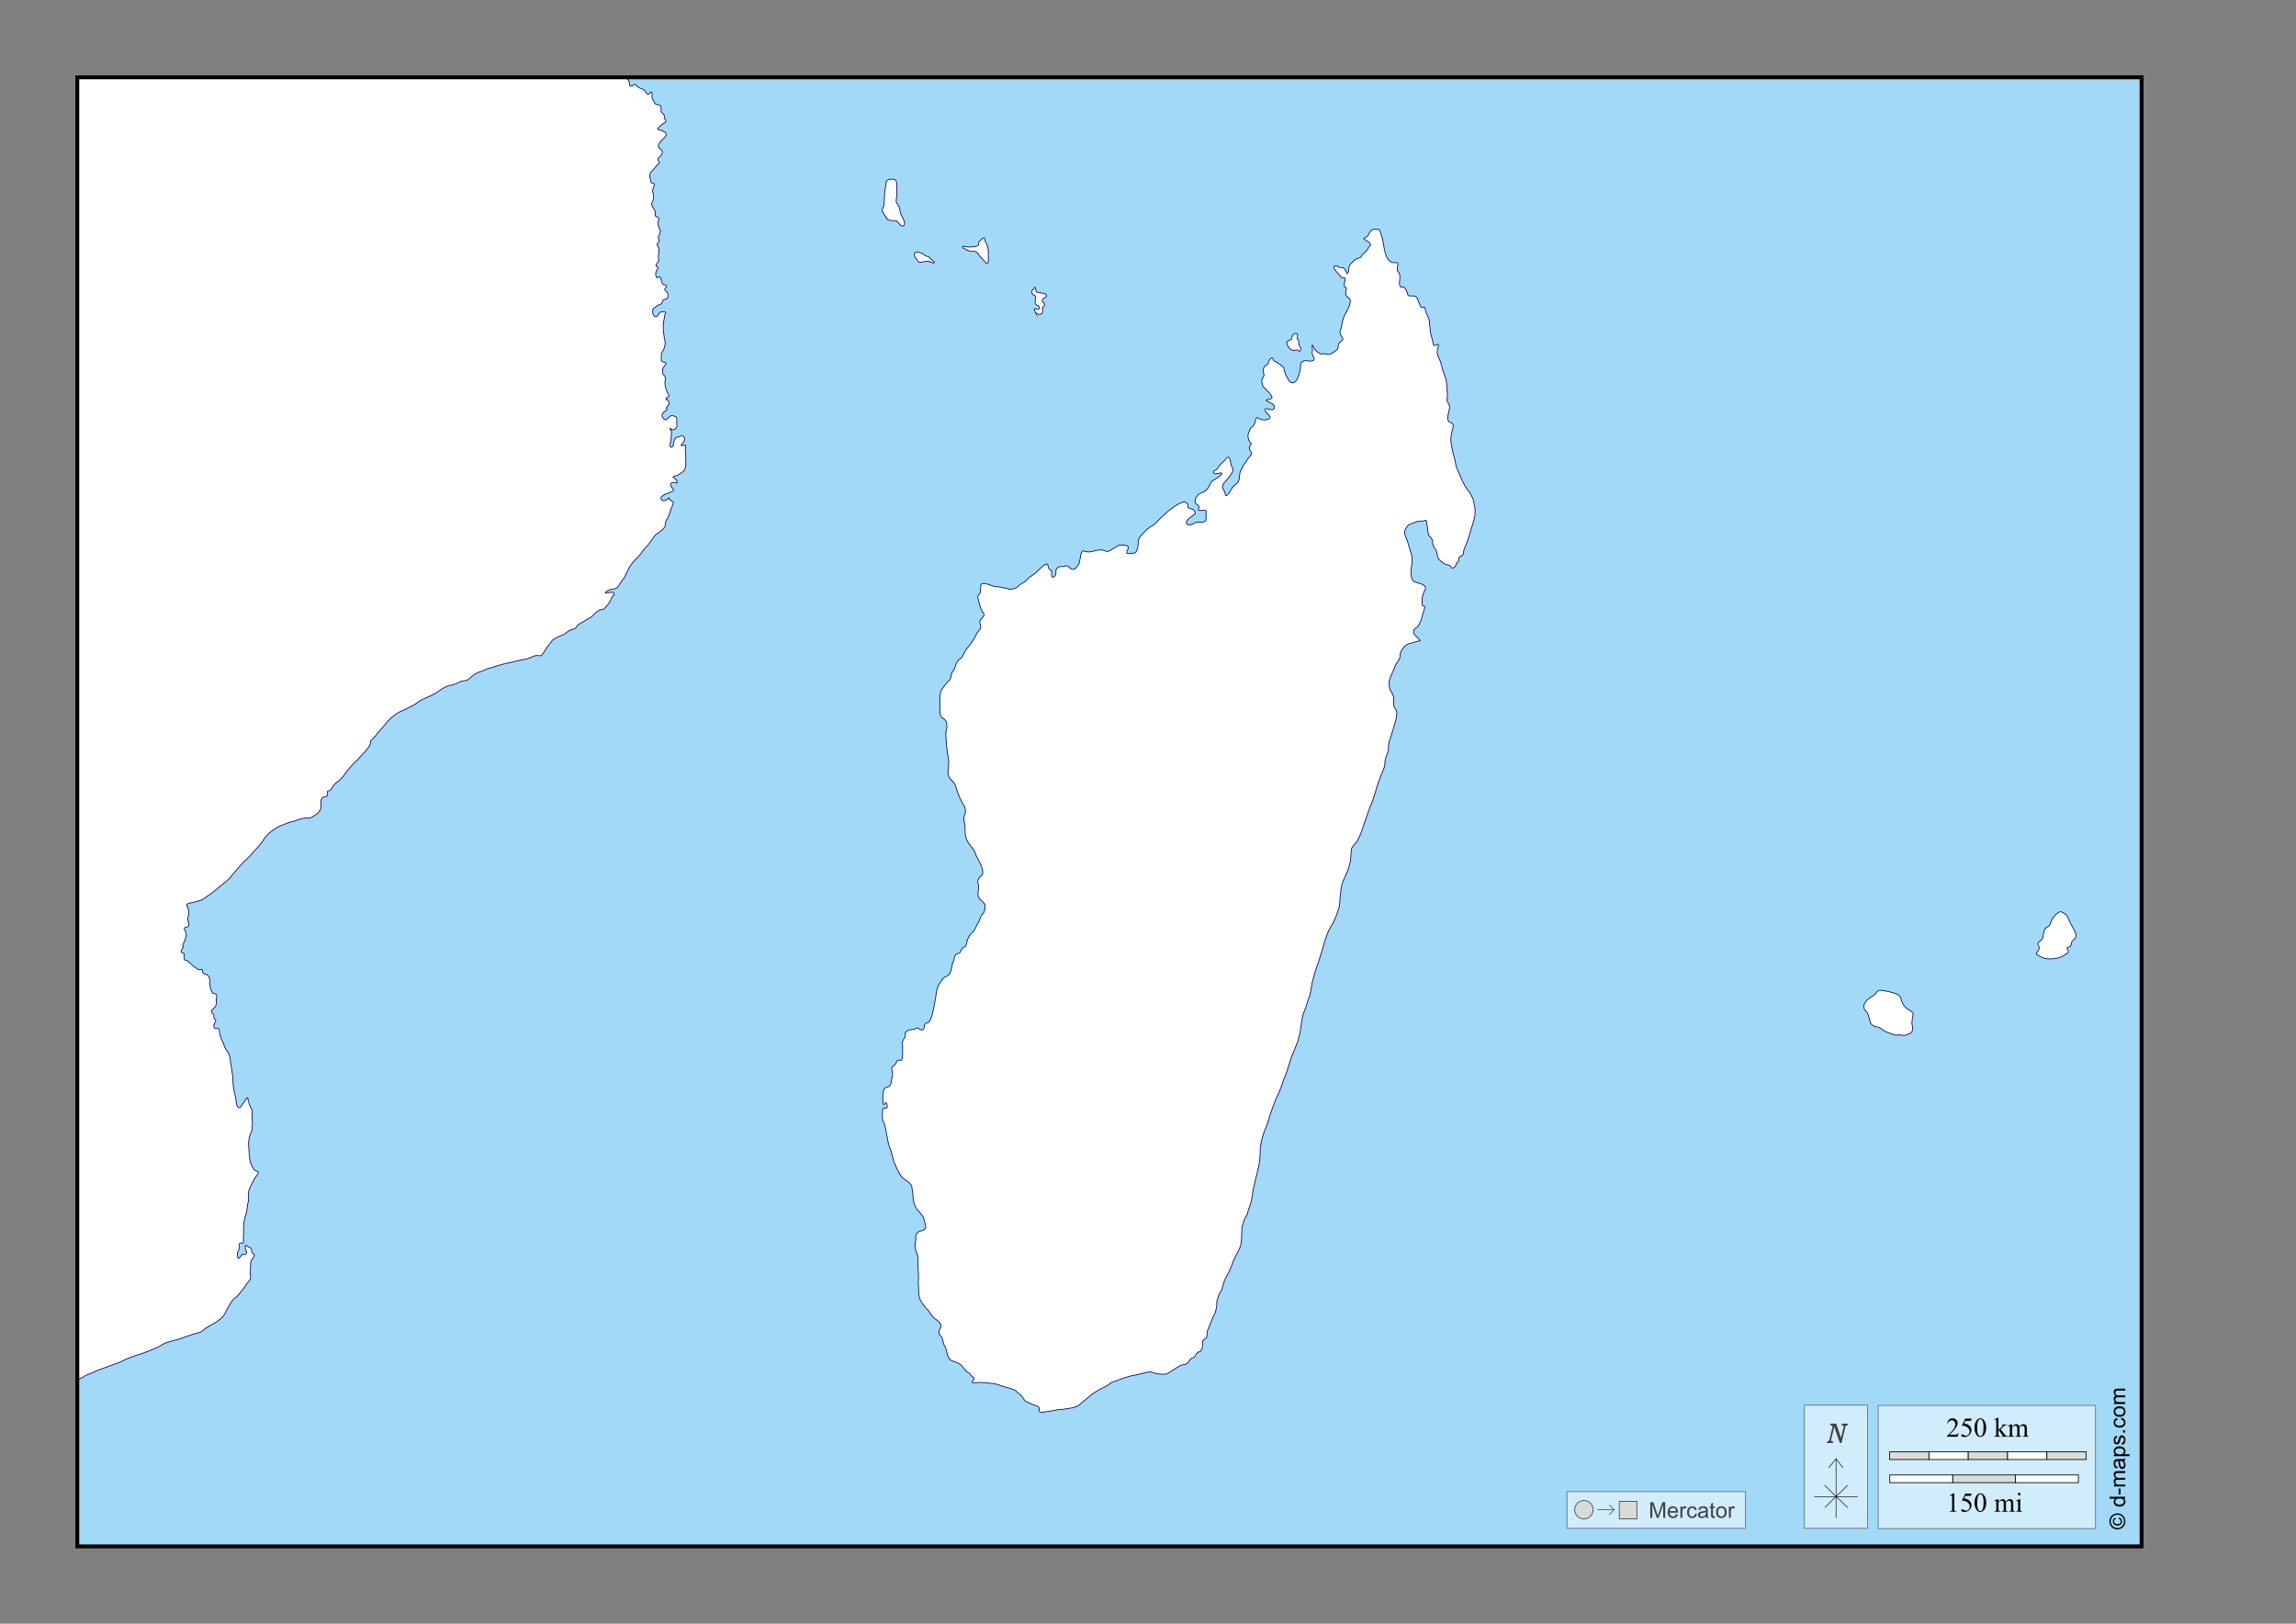 <?xml version="1.0" encoding="UTF-8"?>
<!DOCTYPE svg PUBLIC "-//W3C//DTD SVG 1.1//EN" "http://www.w3.org/Graphics/SVG/1.1/DTD/svg11.dtd">
<!-- Creator: CorelDRAW -->
<svg xmlns="http://www.w3.org/2000/svg" xml:space="preserve" width="297mm" height="210mm" version="1.1" style="shape-rendering:geometricPrecision; text-rendering:geometricPrecision; image-rendering:optimizeQuality; fill-rule:evenodd; clip-rule:evenodd"
viewBox="0 0 29700 21000"
 xmlns:xlink="http://www.w3.org/1999/xlink">
 <rect x="0" y="0" width="29700" height="21000" fill="#808080" stroke="none"/>
 <defs>
  <style type="text/css">
   <![CDATA[
    .str1 {stroke:black;stroke-width:10;stroke-miterlimit:3.864;stroke-opacity:0.502}
    .str6 {stroke:black;stroke-width:50;stroke-miterlimit:22.926}
    .str3 {stroke:#434242;stroke-width:10;stroke-miterlimit:22.926}
    .str5 {stroke:black;stroke-width:10;stroke-miterlimit:3.864}
    .str0 {stroke:#000066;stroke-width:10;stroke-miterlimit:22.926}
    .str4 {stroke:#2B2A29;stroke-width:7.62;stroke-miterlimit:22.926}
    .str2 {stroke:black;stroke-width:7.62;stroke-miterlimit:22.926}
    .fil4 {fill:none}
    .fil5 {fill:#D9DADA}
    .fil0 {fill:#A2D9F7}
    .fil1 {fill:white}
    .fil8 {fill:#FEFEFE;fill-rule:nonzero}
    .fil7 {fill:#D9DADA;fill-rule:nonzero}
    .fil3 {fill:#434242;fill-rule:nonzero}
    .fil6 {fill:black;fill-rule:nonzero}
    .fil2 {fill:#FEFEFE;fill-rule:nonzero;fill-opacity:0.502}
   ]]>
  </style>
 </defs>
 <g id="Plan_x0020_1">
  <rect class="fil0" x="1000" y="1000" width="26702.4" height="19000"/>
  <path class="fil1 str0" d="M8080.7 1000c58.08,39.59 56.39,36.2 64.35,101 3.03,24.69 34.68,10.33 48.1,-1.51 31.7,-27.98 41.56,26.54 77.86,37.89 86.84,27.15 58.27,39.66 108.57,84.91 12.3,11.05 58.71,-74.02 53.34,-8.84 -0.41,4.91 3.87,8.92 1.52,28.11 -5.5,44.89 22.26,58.22 39.26,95.91 14.8,32.81 69.97,-8.74 78.15,57.88 6.63,53.99 -21.9,32.64 30.47,82.11 25.58,24.17 -4.88,52.97 23.81,67.14 13.29,6.57 11.53,34.33 -14.46,46.96 -24.5,11.91 -70.45,51.47 -83.91,73.76 -12.76,21.13 178.99,26.59 81.69,120.86 -26.53,25.7 -95.98,86.2 -64.21,124.68l1.94 5.39c48.89,41.08 52.49,44.98 23.72,96.05 -13.75,24.41 -64.17,21.79 -22.49,86.27 9.06,14.01 -33.55,35.99 -48.61,60.91 -29.28,48.43 -92.42,60.5 -68.8,149.11 10.4,38.99 -1.91,56.48 39.69,64.07 27.99,5.11 6.09,34.2 0.42,56.22 -8.68,33.69 -15.93,40.06 -0.42,77.72 9.16,22.25 3.72,76.09 -9.5,99.65 -40.1,71.49 51.55,92.69 33.5,166.16 -11.35,46.23 74.91,21.62 43.65,81.46 -11.27,21.58 -6.52,71.82 7.62,94.11 5.22,8.24 14.22,25.85 17.76,34.87 -7.01,40.01 -14.9,48.02 -27.69,82.82 -10.23,27.86 40.02,24.52 -12.57,87.08 -16.97,20.2 22.41,29.81 20.42,76.49 -1.05,24.61 6.44,35.47 -6.2,66.15 -11.68,28.37 22.97,80.35 -10.48,98.65 -0.51,0.28 -38.67,48.15 -11.44,55.14 56.91,14.6 -45.11,45.8 -3.87,137.25 13.52,29.97 41.91,-51.06 60.52,30.19 23.35,101.95 46.17,50.65 69.17,78.95 17.59,21.64 -47.06,35.68 -13.37,63.83 30.52,25.51 42.47,55.23 25.38,93.27 -15.44,34.35 -52.56,1.47 -62.18,43.42 -12.57,54.77 -44.68,30.38 -83.78,69.03 -25.23,24.94 -40.22,6.1 -44.64,59.96 -4.89,59.64 46.13,105.72 76.35,37.18 14.67,-33.27 39.38,-27.69 70.25,-27.69 44.87,0 7.14,19.68 5.53,68.89 -0.09,2.72 -2.64,11.08 -3.45,13.79 -8.45,48.93 -16.73,91.32 -11.71,140.14 3.31,32.17 10.15,107.03 17.91,135.45 13.84,50.73 2.1,110.44 -29.49,152.99 -20.93,28.19 -13.54,69.27 -14.74,107.06 -1.27,40.12 69,23.57 62.98,53.2 -0.07,0.35 -44,47.73 -44.65,75.79 -0.27,11.98 -7.78,23.24 1.09,44.79 7.73,18.79 -3.31,12.43 18.61,29.62 31.65,24.82 0.65,85.41 11.16,120.43 9.84,32.82 1.77,49.6 27.02,90.15 64.65,103.85 -22.33,45.95 -15.16,102.24 1.8,14.17 27.73,-37.37 39.82,54.01 0.42,3.17 1.04,4.03 1.66,7.04 -45.38,54.58 -41.12,36.99 -26.18,62.84 -12.61,21.79 -84.66,42.01 -61.89,104.18 0.88,2.42 34.25,39.54 48.38,31.99 21.04,-11.24 50.43,-69.01 99.22,-48.95 9.82,4.04 37.17,10.25 39.83,31.84 1.82,14.74 -5.94,63.95 1.09,81.03 12.97,31.53 -43.73,93.33 -77.73,53.34 -0.44,-0.53 -27.96,-18.62 -6.05,6.19 22.24,25.17 8.13,74.65 8.13,110.79 0,15.3 1.43,21.19 -2.88,35.96 -4.14,14.16 -25.05,99.18 11.15,83.68 29.82,-12.78 22.91,-73.01 33.07,-88.64 29.13,-44.81 5.63,-30.78 57.88,-44.23 10.63,-2.74 47.43,-29.62 68.37,2.89 13.76,21.37 11.05,39.61 -5.39,62.27 -15.98,22.04 -70.88,71.68 11.43,40.25 25.64,-9.79 4.01,53.85 12.15,81.46 3.1,10.54 7.6,185.37 3.16,196.78 -11.09,28.53 -4.59,46.06 -41.76,71.11 -48.67,32.78 -48.09,40.63 -107.06,54.99 -42.79,10.43 21.76,27.96 33.07,56.89 9.06,23.17 16,36.74 -24.81,24.29 -25.07,-7.65 -75.17,3.55 -46.72,48.61 54.78,86.78 28.2,53.73 -23.73,82.68 -16.39,9.15 -33.92,5.21 -57.3,20.27 -13.45,9.53 -64.58,33.92 -50.18,62.84 28.56,57.36 105.61,-18.05 106.12,-18.05 4.17,13.51 -13.25,14.92 25.09,38.32 48.7,29.71 16.94,32.72 13.36,73.99 -0.02,0.23 -21.64,37.09 -23.15,54.57 -0.79,9.13 -30.63,99.16 -43.27,107.06 -17.32,10.83 -25.3,67.82 -24.67,87.64 0.89,28.11 -85.69,95.84 -111.36,107.92 -31.42,14.78 -90.15,125.9 -128.98,160.83 -35.58,32 -69.38,91.22 -103.75,127.89 -83.78,89.38 -96.22,91.47 -152,205.72 -9.77,20 -24.61,56.79 -34.73,72.76 -18.3,24.9 -59.02,70.76 -69.45,100.87 -5.78,16.68 -45.69,42.07 -62.84,41.34 -7.14,-0.3 -13.8,7.65 -38.03,6.61 -12.94,-0.55 -74.66,25.79 -72.76,47.96 19.54,0 91.89,-19.97 105.41,-4.96 28.01,31.1 -29.3,45.66 -37.47,97.7 -2.74,17.46 -70.63,104.39 -89.44,112.88 -24.12,10.89 -36.94,0.82 -79.8,28.53 -32.34,20.91 -69.94,71.78 -92.18,81.98 -48.3,22.16 -92.12,58.73 -142.07,81.98 -36.15,16.82 -28.06,58.11 -96.9,72.9 -52.93,11.37 -74.23,55.11 -132.68,76.21 -29.76,10.74 -114.27,47.32 -131.06,75.78 -20.59,34.92 -60.22,69.53 -82.82,114.67 -7.85,15.67 -44.2,79.04 -64.78,73.85 -17.57,-4.45 -61.87,-6.02 -77.15,2.07 -17.44,9.24 -88.61,36.95 -107.91,40.12 -41.99,6.89 -98.55,17.73 -138.63,29.34 -50.81,16.15 -123.84,23.88 -174.06,40.77 -31.06,10.46 -66.66,16.4 -100.44,29.91 -48.38,19.33 -65.93,10.38 -121.29,41.91 -29.49,16.8 -72.63,21.12 -113.1,46.3 -41.47,25.8 -44.65,28.93 -81.32,62.7 -48.24,44.41 -80.83,15.48 -135.6,49.18 -21.6,13.3 -84.57,37.73 -110.27,38.6 -37.86,1.28 -115.32,46.13 -146.61,70.97 -62.32,49.47 -157.27,83 -228.06,117.55 -41.87,20.44 -67.81,54 -117.41,75.78 -53.07,23.31 -87.29,50.04 -149.78,72.9 -60.87,22.28 -166.69,114.35 -200.51,165.37 -22.04,25.56 -47.35,54.87 -69.59,81.03 -11.85,13.93 -37.79,38.13 -44.79,54 -7.04,15.94 -77.44,76.2 -77.44,86.56 0,40.51 -14.03,63.81 -39.83,94.25 -17.47,20.61 -28.14,42.9 -54.43,61.47 -6.42,4.53 -67.28,79.7 -83.39,92.46 -28.23,22.36 -112.2,116 -132.25,144.96 -45.68,66 -72.02,99.69 -139.33,147.46 -58.81,41.74 -41.28,94.87 -99.36,102.67 -33.94,4.56 30.1,73.78 -43.42,72.76 -33.17,-0.46 -56.22,47.25 -50.46,72.43 5.13,22.43 -6.79,21.77 1.28,49.37 10.41,35.64 -34.44,92.48 -64.78,109.28 -50.85,28.18 -46.37,46.94 -111.64,44.93 -29.17,-0.9 -84.98,7.22 -110.89,20.65 -32.49,16.83 -117.48,30.49 -156.96,48.38 -61.36,27.81 -76.61,21.55 -136.87,61.75 -11.77,7.85 -24.04,15.06 -36.1,23.15 -53.53,38.94 -104.71,85.81 -136.03,144.01 -7.96,14.81 -77.95,99.27 -92.31,109.43 -10.98,7.76 -70.73,88.18 -95.2,105.27 -4.4,3.06 -51.28,45.85 -55.57,51.4 -18.38,23.82 -52.33,55.43 -73.85,81.97 -23.23,28.66 -56.46,61.72 -78.85,92.23 -52.33,71.29 -97.12,95.91 -162.3,149.91 -54.27,44.97 -68.22,63.02 -132.85,104.32 -55.16,35.25 -64.7,58.26 -135.6,79.66 -46.3,13.98 -74.19,19.1 -120.44,28.77 -21.2,4.44 -48.5,17.09 -31.13,41.11 17.53,24.25 19.98,63.91 21.21,93.69 1.78,43.04 -27.97,49.74 -2.88,110.37 11.85,28.64 8.12,60.85 -28.25,65.72 -58.5,7.85 -2.08,48 -2.08,97.47l0 10.59c-10.38,36.08 -12.72,57.87 -28.68,87.64 -33.48,62.44 -4.01,50.12 -11.58,66.15 -3.3,7 -55.74,65.92 -1.08,72.62 41.4,5.07 -16.29,97.1 41.34,94.39 17.65,-0.83 92.58,80.83 125.25,98.65 30.11,16.43 12.41,25.32 63.26,20.28 53.25,-5.28 -11.72,41.93 58.83,60.75 36.41,9.72 55.28,35.81 55.28,71.54 0,37.61 8.87,177.42 59.1,180.25 59.97,3.38 17.25,64.23 28.12,107.2 7.18,28.41 -11.72,64.31 -33.46,81.17 -22.8,17.67 -47.96,50.52 -14.08,71.25 36.4,22.25 -3.02,49.78 27.69,69.17 41.66,26.29 -39.92,65.25 -3.31,117.12 8.83,12.51 66.63,-35.44 64.92,63.97 -0.41,24.11 38.86,112.96 49.61,133.52 19.12,52.33 21.42,68.59 53.06,105.84 7.91,9.31 28.61,57.06 29.48,67.8 0.4,4.9 9.38,73.71 9.49,73.98 5.29,12.38 32.58,199.85 31.99,216.12 -3.21,88.56 13.99,152.71 33.65,236.75 7.12,30.44 2.76,132.72 51.92,131.3 15.82,-0.46 28.73,-38.97 46.73,-57.74 8.08,-8.43 59.53,-100.17 59.53,-64.2 0,19.45 24.62,100.11 37.6,117.54 33.83,45.43 9.96,90.13 18.2,144.39 6.25,41.18 6.05,137.84 -11.15,172.69 -23.54,47.69 -36.06,103.66 -34.73,156.95 5.37,71.16 4.77,205.02 35.16,266.24 18.34,36.98 36.48,87.95 82.39,85.99 18.73,-0.8 0.48,47.59 -18.19,62.27 -17.8,14 -96.46,172.33 -97.85,194.85 -1.93,31.02 -8.17,26.81 -1.79,67.42 1.42,9.08 0.12,57.58 -3.6,68.6 -16.73,49.67 -12.11,112.86 -33.73,174.2 -27.15,77.01 -31.28,155.08 -26.88,236.33 -8.88,59.2 1.67,68.6 -1.52,113.68 -2.5,35.37 -64.03,-31.61 -53.19,56.65 7,57.03 -41.28,48.57 -21.93,138.48 11.92,55.36 48.56,-53.47 73.33,-38.03 27.71,17.27 55.47,-18.08 33.5,-49.19 -11.21,-15.88 -18.92,-94.63 13.79,-58.96 27.53,30.02 59.83,8.01 58.54,58.68 -1.47,57.68 69.92,38.12 20.27,92.32 -47.24,51.57 -25.06,97.46 -36.38,158.47 -14.91,80.4 43.21,84.46 -42.99,175.57 -13.46,14.22 -18.18,34.43 -39.03,57.21 -29.23,31.94 -81.92,115.76 -117.64,130.08 -32.71,13.1 -113.59,168.61 -131.49,207.55 -18.92,41.12 -95.95,98.12 -136.03,120.01 -59.67,32.59 -95.51,52.59 -150.86,95.06 -10.13,7.77 -19.47,14.4 -30.61,20.69 -60.67,15.01 -183.42,54.96 -242.67,77.86 -81.67,31.57 -204.82,44.24 -272.04,97.43 -29.04,22.98 -242.19,104 -282.63,114.52 -55.67,14.49 -154.54,53.57 -206.43,80.61 -63.25,32.96 -139.38,51.87 -208.5,80.32 -69.2,28.48 -100.66,30.74 -171.27,69.59 -33.83,18.62 -95.28,26.95 -122.94,56.8l-82.46 41.34 0 -16849.14 7080.7 0zm3373.02 1798.07c-13.79,-19.66 -51.13,-69.98 -38.86,-95.58 23.76,-49.54 16.4,-37.34 21.71,-88.8 3.34,-32.34 3.99,-55.15 4.82,-87.44 1.35,-52.36 13.79,-98.66 18.12,-150.26 4.2,-50.11 28.86,-51.95 70.21,-59.34 9.4,-1.68 30.49,3.19 40.44,5.31 50.24,10.69 22.02,132.52 30.74,168.6 8.92,36.93 -17.71,101.79 -5.51,127.33 17.96,37.61 32.97,31.36 42.51,87.65 4.37,25.8 7.85,58.54 23.07,80.06 12.11,17.12 43.6,88.61 41.42,109 -2.94,27.44 -29.04,39.09 -52,18.29 -44.85,-40.65 -34.88,-67.87 -106.54,-57.91 -2.7,0.37 -52.23,-11.4 -55.04,-12.73 -4.7,-2.21 -12.21,-7.56 -16.07,-11.1l-19.02 -33.08zm405.98 556.46c-17.88,-20.01 -40.05,-47.75 -27.91,-77.18 7.28,-17.63 49.93,-21.01 68,-9.02 17.68,11.73 27.29,1.33 59.06,29.98 32,28.86 37.44,6.86 68.48,36.92 10.61,10.28 13.56,7.28 28.83,25.92 9.14,11.16 64.34,48.92 4.13,36.59 -23.59,-4.83 -34.21,-23.64 -67,-17.3 -22.06,4.27 -45.18,0.25 -66.69,8.61 -13.31,5.17 -48.2,8.69 -51.88,-11.16l-0.14 -1.86 -14.88 -21.5zm619.3 -138.08c-18.67,-7.08 -26.44,-6.86 -29.01,-25.63 -2.28,-16.69 37.81,2.14 51.54,1.65 15.8,-0.56 51.31,5.14 65.65,1.04 23.62,-6.75 73.38,-1.19 85.66,-20.88 20.14,-32.27 -16.5,-32.63 56.49,-86.68 30.08,-22.27 23.86,-12.85 31.77,18.69 7.93,31.63 3.49,22.46 21.36,49.31 8.86,13.31 24.21,77.55 21.85,93.35 -1.31,8.82 0.61,77.36 0.61,92.35 0,19.73 7.6,84.3 -30.02,62.37 -4.95,-2.88 -35.6,-42.01 -45.5,-51.91 -18.03,-18.01 -37.18,-36.8 -49.26,-59.1 -14.41,-26.62 -47.78,-47.43 -78,-40.87 -25.97,5.63 -53.72,-11.12 -75.86,-16.33l-27.28 -17.36zm916.53 827.23c-23.07,-64.65 -27.21,-54.97 29.36,-43.2 28.21,5.86 23.1,-43.03 6.55,-46.3 -18.8,-3.72 -47.63,-25.36 -43.14,-46.78 4.97,-23.71 14.58,-23.4 5.79,-54.72 -6.39,-22.8 5.97,-30.19 -16.14,-33.07 -20.05,-2.61 -44.31,-52.28 -28.79,-63.66 26.81,-19.68 17.89,-21.87 33.63,-38.11 12.45,-12.85 15.3,22.56 15.22,27.85 -0.64,44.36 43.44,37.14 73.85,43.95 9.63,2.15 13.7,0.73 26.98,5.24 19.05,6.47 24.35,2.65 36.21,23.01 18.22,31.27 -78.66,39.71 -46.51,85.49 8.31,11.84 37.66,27.43 18.68,53.34 -7.5,10.25 -33.19,14.52 -20.12,46.24 8.06,19.57 -1.26,46.29 -19.71,56.43 -23.14,12.73 -20.34,13.33 -49.54,-0.82l-22.32 -14.89zm-853.27 13719.5c8.39,13.73 22.44,31.93 36.52,39.83 49.74,27.92 -0.49,47.33 -3.59,76.06 -0.76,7 59.35,3.5 62.98,2.75 30.18,-6.23 58.86,0.9 88.21,0.42 35.24,-0.58 78.89,9.92 105.27,9.92 25.72,0 33.53,5.1 56.22,9.92 28.82,6.12 118.39,40.09 127.76,41.35 29.5,3.96 54.73,15.46 82.68,23.72 48.86,14.44 60.17,43.56 77.29,53.57 56.1,32.81 73.14,98.63 93.03,105.69 48.8,17.34 91.32,43.1 138.34,55.14 67.21,17.22 11.35,68.25 50.18,83.25 14.69,5.67 184.65,-22.45 205.48,-28.11 41.62,-11.32 65.49,-3.88 101.1,-11.57 68.99,-14.9 143.53,-9.45 200.66,-58.45 47.83,-41.03 98.13,-81.65 147.18,-121.14 47.99,-38.64 60.11,-43.89 110.51,-73.85 59.97,-35.65 93.61,-35.94 145.8,-87.79 100.41,-32.57 206.58,-82.98 311.97,-98.64 50.87,-7.56 88.64,-22.4 133.53,-31.56 78.47,-16.03 61.12,-14.96 142.12,11.14 21.98,7.09 112.12,12.9 135.17,4.96 18.16,-6.25 126.1,-75.36 143.86,-88.87 64.37,-48.93 111.47,-17.69 140,-67.79 42.99,-75.51 65.78,-40.14 82.68,-71.4 46.84,-86.63 44.51,-41.42 66.57,-62.32 54.57,-51.7 16.67,-109.31 38.7,-142.31 30.3,-45.38 50.6,-7.44 50.6,-79.13 0,-65.09 2.02,-30.91 17.91,-72.05 11.35,-29.4 58.4,-155.53 71.39,-174.2 22.14,-31.86 21.27,-54.65 30.19,-85.85 7.04,-24.64 7.93,-79.44 7.84,-100.31 6.16,-16.45 17.39,-45 21.5,-61.32 11.96,-47.62 40.1,-67.83 45.88,-95.78 14.85,-71.87 31.83,-117.26 69.45,-181.47 48.65,-83.04 57.39,-140 94.54,-217.48 67.89,-141.6 89.44,-137.93 89.44,-303.47 0,-22.61 3.99,-66.25 3.31,-81.93 -0.93,-21.66 32.18,-115.59 43.41,-133.28 35.6,-56.06 32.08,-86.39 54.01,-140.42 28.46,-70.11 38.92,-143.14 46.44,-218.56 8.23,-25.32 21.85,-94.26 29.77,-127.33 37.15,-155.19 62.84,-220.66 62.84,-383.65 0,-73.29 29.86,-194.62 59.39,-261.8 29.48,-67.07 51.4,-136.41 71.81,-206.75 12.46,-42.97 29.1,-81.74 43.37,-122.75 32.56,-93.55 91.15,-198.48 116.47,-288.44 8.85,-23.33 12.43,-39.7 23.72,-63.83 43.52,-93.05 66.84,-226.06 112.3,-319.67 14.13,-29.1 28.48,-77.87 39.13,-98.56 24.34,-47.31 21.38,-62.43 35.29,-107.49 35.67,-115.58 23.27,-238.66 75.64,-349.72 19.9,-42.2 27.98,-89 43.42,-128.56 22.42,-57.47 22.7,-50.96 34.3,-122.79 3.2,-10.72 3.37,-16.68 4.96,-27.84 17.87,-125 60.03,-242.3 100.87,-360.91 40.23,-116.85 65.42,-236.41 110.66,-352.75 26.05,-66.99 72.23,-124.45 99.79,-191.16 16.41,-39.74 28.4,-84.37 43.13,-122.51 25.98,-67.31 9.59,-117.29 21.35,-164 6.81,-27.03 7.23,-79.88 11.16,-108.71 12.44,-57.31 25.25,-88.74 49.04,-140.56 35.92,-78.26 39.29,-80.34 61.61,-163.71 19.89,-74.3 12.23,-126.18 24.66,-200.09 3.96,-23.54 45.04,-66.32 62.98,-86.84 15.77,-18.04 62.76,-119.08 67.66,-142.46 1.21,-5.77 75.35,-223.88 79.52,-232.73 17.99,-38.28 23.67,-74.4 44.65,-117.04 18.23,-37.06 25.95,-71.1 38.74,-107.77 20.67,-59.31 44.83,-163.73 68.88,-212.75 15.53,-54.3 68.6,-147.53 67.8,-195.98 -1.39,-84.45 49.26,-146.92 47.96,-207.37 -1.69,-78.54 9.09,-77.42 30.33,-147.74 17.09,-56.58 98.16,-289.44 72.62,-334.03 -36.7,-64.09 -36.81,-46.62 -36.81,-127.71 0,-60.31 0.03,-71.51 -32.5,-120.06 -30.55,-45.58 -15.75,-52.35 -24.95,-88.73 -11.13,-44.01 24.36,-120.24 40.92,-157.52 3.34,-6.7 6.32,-12.74 9.49,-19.56 9.03,-19.36 34.75,-88.79 41.2,-97 78.87,-100.34 31.43,-95.51 59.96,-154.78 24.54,-50.97 63.86,-96.88 121.28,-106.92 23.56,-4.12 101.25,-34.88 116.85,-30.61 38.08,10.41 -48.77,-69.1 -55.66,-73.99 -19.45,-13.78 -25.7,-73.9 -2.22,-85.99 43.81,-22.56 53.36,-48.44 72.9,-92.61 16.27,-36.77 24.14,-84.15 36.24,-117.27 47.89,-131.09 -5.25,-49.21 -12.67,-100.44 -11.15,-77.1 3.26,-136.47 42.58,-203.97 0,-87.09 -148.59,-61.45 -172.27,-121.14 -47.96,-120.9 20.55,-197.98 -8.55,-312.82 -12.39,-48.89 -30.8,-96.48 -42,-142.74 -12.44,-51.35 -29.98,-82.36 -46.31,-127.89 -15.94,-44.46 32.21,-119.34 60.77,-128.42 44.18,-14.06 94.05,-45.23 136.97,-43.56 48.71,1.89 55.15,-9.78 78,-9.78 10.44,15.27 5.51,33.3 11.01,50.03 9.12,27.77 8.16,142.29 30.33,152.28 11.01,4.95 37.1,43.97 40.92,55.66 12.69,38.91 -16.71,16.07 25.23,99.21 5.28,7.14 10.85,13.83 16.39,20.84 18.93,23.96 20.27,109.89 41.76,126.34 64.86,49.63 37.86,54.11 127.48,74.84 42.3,9.78 23.92,55.4 64.21,32.22 40.05,-23.04 25,-55.31 39.55,-61.33 52.14,-21.56 7.26,-74.86 44.22,-83.34 26.37,-6.04 45.04,-29.42 43.42,-55.28 -1.89,-30.04 31.03,-91.7 43.56,-124.17 21.79,-56.46 37.21,-124.17 56.74,-180.9 15.45,-44.85 23.21,-78.57 35.72,-121.71 10.15,-34.97 12.81,-62.35 12.81,-98.79 0,-52.19 -1.23,-32.69 -9.92,-78.01 -15.84,-82.58 1.06,-48.71 -43,-138.62 -8.37,-16.74 -20.35,-38.15 -33.36,-51.69 -55.52,-57.84 -96.7,-175.33 -131.44,-249 -38.51,-81.67 -26.91,-83.79 -45.78,-160.02 -11.52,-46.54 -23.99,-81.06 -32.93,-130.78 -18.46,-102.62 -25.87,-111.59 -5.11,-218.23 9.59,-49.26 42.12,-106.68 -14.83,-124.16 -77.14,-23.7 -10.45,-147.9 -14.22,-203.26 -5.41,-79.43 -45.48,-22.54 -26.6,-147.75 -1.53,-31.29 -11.62,-198.49 -23.01,-224.89 -23.44,-54.33 -44.01,-118.47 -57.45,-176.14 -22.31,-95.7 -74.59,-117.13 -41.49,-221.87 29.87,-94.48 -54.79,27.75 -63.26,-49.33 -4.98,-45.29 -38.7,-134.87 -38.03,-161.73 1.09,-43.67 -10.79,-87.46 -11.72,-121.98 -1.17,-43.23 -23.9,-75.03 -40.78,-112.45 -11.3,-25.08 -12.58,-72.46 -27.16,-74.42 -32.84,-4.41 -27.72,39.7 -59.25,-39.54l-2.08 -5.53c-6.44,-17.15 -18.22,-43.82 -21.78,-55.37 -7.89,-25.59 -24.1,-43.79 -54.14,-43.28 -104.24,1.77 -54.67,-7.83 -92.33,-70.68 -12.84,-21.44 -21.7,-48.46 -41.77,-44 -69.64,15.5 -40.91,-84.36 -40.91,-128.98 0,-81.63 -43.91,-58.9 -33.64,-113.95 21.51,-115.26 -2.77,-52.98 -75.07,-79.39 -48.51,-17.71 -69.51,-80.16 -83.11,-125.81 -9.96,-33.43 -29.88,-168.15 -34.73,-178.83 -10.61,-23.35 -30.26,-106.46 -34.15,-111.65 -5.41,-7.2 -71.36,-11.49 -79.95,-8.83 -79.19,24.57 -24.27,69.93 -125.82,119.06 -9.23,4.47 64.63,45.35 72.05,53.49 34.6,37.94 -2.52,41.76 -15.26,70.68 -21.52,48.88 -76.46,79.25 -78.14,84.62 -11.79,37.67 -22.35,37.01 -57.74,48.09 -42.84,13.41 -43.79,27.08 -78.57,59.26 -52.29,48.36 -30.25,83.49 -43.37,115.6 -28.15,68.86 -21.48,-57.83 -84.2,-55.79 -60.58,1.97 -46.09,-23.97 -65.2,-23.15 -64.53,2.76 -38.66,28.36 -8.27,71.1 5.45,7.7 14.4,16.58 21.36,23.15 46.94,44.37 25.92,61.19 81.31,61.19 48.53,0 -38.8,112.76 25.47,126.1 27.74,5.76 -50.37,84.28 36.8,136.97 50.1,30.28 -14.27,151.92 -37.04,185.87 -15.94,23.75 -19.39,46.46 -30.33,63.26 -8.09,12.43 -26.66,104.17 -29.34,122.24 -7.31,49.08 -30.42,51.32 -10.77,98.69 18.39,44.33 51.17,55.35 13.22,82.97 -60.23,43.84 -35.14,59.93 -49.46,101.25 -5.79,16.7 -93.4,75.56 -115.9,74.84 -54.79,-1.76 -33.53,-18.81 -95.35,-6.48 -22.82,4.55 -83.93,-51.07 -92.32,-70.82 -46.04,-108.35 -19.48,18.44 -24,29.34 -16.17,39.03 20.39,80.97 22.07,95.35 4.24,36.29 -23.77,35.55 -53.06,38.6 -20.68,0 -35.26,-7.49 -47.39,-6.76 -46.26,2.78 -74.98,15.87 -74.98,65.34 0,49.39 -33.19,208.69 -92.32,220.6 -51.95,10.45 -70.99,-54.09 -91.24,-86.93 -27.61,-44.8 -22.13,-76.26 -37.46,-111.65 -3.79,-8.74 -85.77,-68.25 -91.23,-69.6 -66.85,-16.49 -30.72,-72.76 -67,-49.98 -44.13,27.71 -30.41,82.12 -56.74,87.5 -42.28,8.63 -53.26,70.67 -43.71,98.08 24.71,70.92 -34.46,57.53 -19.98,130.79 15.54,78.63 26.54,53.42 41.76,75.92 19.16,28.32 57.9,53.97 70.83,76.91 26.37,46.83 31.83,53.48 -36.77,65.45 -79.5,13.87 84.86,40.85 84.86,93.02 0,87.31 -108.38,-0.71 -117.83,31.85 -16.44,56.63 110.92,89.95 42.75,127.04 -71.21,38.75 -141.73,-19.57 -149.81,-16.25 -36.72,15.11 -3.72,77.56 -66.01,120.72 -29.37,20.35 -25.1,46.45 -40.49,70.26 -26.4,40.84 6.9,134.4 27.12,136.16 26.16,2.28 -32.26,38.89 -16.96,82.4 7.49,21.32 37.3,43.85 22.49,66.43 -29.62,45.13 -32.05,27.1 -70.02,99.08 -11.07,13.67 -19.48,16.01 -27.97,34.58 -42.25,92.35 -49.12,63.38 -56.37,169.67 -4.57,67.03 -58.51,85.09 -87.07,119.72 -8.4,10.18 -84.29,157.64 -94.41,92.89 -9.08,-58.13 -21.44,-43.75 -34.87,-84.62 -15.1,-45.99 55.46,-99.42 83.49,-138.2 92.5,-127.98 33.84,-90.87 21.5,-181.9 -20.43,-150.77 -61.42,-39.94 -109.66,-3.44 -55.99,42.35 -42.23,75.07 -106.54,105.4 -20.64,9.73 1.03,35.72 18.9,36.52 29.09,1.31 126.06,-40.78 60.19,25.09 -40.25,40.25 -115.16,60.75 -127.48,100.45 -17.62,56.79 -61.5,105.86 -119.43,123.45 -48.04,14.59 -118.68,108.76 -47.44,151.72 55.01,33.16 -24.15,72.21 39.26,73.75 40.87,0.99 87.7,-21.48 74.04,30.99 -8.74,33.57 9.37,94.56 -8.69,105.83 -53.73,33.55 -92.97,-9.45 -152.94,33.08 -24.46,17.34 -80.43,25.56 -92.37,0.42 -24.93,-52.48 115.56,-114.73 114.67,-137.25 -2.39,-60.44 -94.64,-56.17 -97.71,-74.28 -7.29,-42.95 32.91,-16.47 -39.54,-72.9 -24.25,2.49 -46.14,14.05 -68.23,23.58 -48.66,21.01 -59.24,38.39 -96.57,61.99 -54.59,34.5 -68.71,57.71 -114.81,95.91 -35.13,29.1 -95.89,102.89 -125.11,119.77 -80.22,46.36 -90.13,64.56 -152.56,127.05 -65.74,65.8 -30.65,111.34 -57.74,188.14 -21.61,61.23 -34.49,44.03 -75.79,52.06 -108.36,21.09 -39.59,-49.46 -38.31,-71.24 2.05,-34.82 -59.85,-35.05 -79.52,-36.81 -50.88,-4.55 -56.71,14.88 -94.97,32.55 -31.29,14.45 -83.01,65.36 -117.26,47.77 -91.78,-47.14 -164.18,21.83 -249.7,7.46 -19.06,-3.2 -30.85,-10.86 -34.16,-11.57 -37.16,-7.94 -43.07,71.72 -46.73,89.3 -17.75,85.45 -7.72,81.28 -75.64,148.82 -17.54,0 -38.9,1.07 -52.92,-13.23 -61.92,-63.13 -69.14,-14.47 -108.15,-21.92 -40.28,-7.69 -84.67,24.71 -78.29,64.54 10.34,64.46 -62.25,103.34 -56.36,37.84 9.32,-103.51 -27.01,-11.81 -48.24,-121.37 -9.75,-50.32 -108.13,51.27 -124.16,68.36 -45.67,48.66 -105.13,76.45 -138.34,112.55 -50.89,55.31 -34.21,27.69 -85.19,63.68 -68.16,48.11 -26.8,43.79 -119.49,67.1 -26.94,6.77 -134.93,-32.03 -183.65,-31 -57.62,1.21 -107.99,-34.15 -147.31,-38.17 -58.22,-5.95 -71.68,-20.89 -71.68,66.29 0,73.57 -19.17,55.52 -33.64,87.64 -12.14,26.94 27.45,133.84 35.29,157.09 16.33,70.3 41.35,39.83 41.35,89.3 0,38.8 -69.75,57.37 -51.41,109 31.86,89.67 -20.42,83.58 -42.85,136.69 -16.44,38.89 -85.47,150.65 -112.87,174.48 -43.24,37.61 -60.7,123.42 -94.69,143.73 -71.82,42.9 -58.37,121.28 -95.49,161.11 -42.72,45.85 -10.28,92.12 -62.41,132.81 -15.84,12.36 -78.46,93.2 -88.77,114 -26.07,52.61 -21.3,138.73 -22.02,195.66 1.73,33.46 -7.55,144.14 32.26,164.69 32.73,16.9 55.64,41.97 57.74,79.51 2.88,51.52 4.12,45.13 -8.7,93.84 -10.74,40.82 8.79,225.83 16.82,273.28 18.39,108.74 22.77,122.07 8.98,234.96 -14.44,118.12 72.31,116.54 102.1,211.24 20.2,87.64 59.97,173.18 107.2,249.7 12.01,19.45 23.48,77.34 9.78,101.16 -22.63,39.35 -18.1,78.87 -6.19,120.43 19.59,68.34 -14.36,136.84 41.2,239.78 12.56,23.27 79.94,103.31 86.13,118.64 22.98,56.91 25.87,71.33 57.45,124.87 21,35.59 83.25,166.28 30.91,196.36 -35.64,20.48 -54.77,68.85 -38.75,107.77 7.39,17.96 4.96,28.42 4.96,47.67 -22.7,146.68 1.21,118.44 75.93,205.19 21.26,24.7 0.54,116.98 -25.89,135.46 -24.73,17.3 -32.39,76.52 -56.79,112.45 -27.74,40.83 -37.24,98.02 -85.99,135.03 -20.16,15.31 -51.7,73.42 -56.65,101.44 -18.54,105.04 -40.94,56.67 -73.42,110.37 -13.45,22.23 -4.26,37.87 -45.22,48.66 -53.57,14.12 -36.31,55.72 -60.62,106.65 -26.82,56.18 -14.43,125.5 -61.61,172.82 -30.09,30.18 -47.32,4.17 -97,81.98 -40.92,64.09 -44.14,63.33 -60.09,145.94 -2.47,46.05 -39.79,236.95 -52.92,283.2 -40.65,143.2 -65.13,80.42 -97.29,130.21 -10.6,16.41 5.41,85.03 -54.99,64.06 -32.45,-11.26 -26.48,-40.27 -75.22,-7.83 -20.21,13.45 -137.07,-3.85 -120.19,85.56 6.4,33.94 -46.63,40.57 -36.38,120.48 2.94,22.94 8.2,201.93 -18.62,198.82 -44.68,-5.19 -42.53,-4.58 -68.46,36.23 -17.57,27.66 5.26,8.69 -32.13,36.15 -50.13,36.83 7.63,68.44 -14.45,138.91 -18.76,59.85 3.64,126.07 -78.01,138.99 -35.47,5.62 -36.69,66.02 -42.57,94.83 -6.02,206.96 22,96.1 44.79,104.32 1.86,0.67 19.85,58.76 8.84,63.12 -35.43,14.04 -43.9,7.35 -52.11,9.36 -6.36,1.55 -15.09,144.82 2.22,167.3 39.47,51.27 48.44,258.81 87.78,345.9 30.27,67 35.25,148.15 63.5,206.14 31.53,64.72 69.05,172.59 137.54,205.05 18.21,8.63 75.86,57.37 79.8,77.58 4.66,23.92 10.07,76.48 14.6,91.23 8.38,113.91 8.61,164.92 87.07,248.47 66.13,70.43 59.73,101.12 79.94,186.58 6.41,27.13 -6.6,29.36 -34.16,47.82 -18.34,12.28 -66.29,-4.28 -93.45,69.03 -7.88,21.26 8.12,33.13 -4.25,76.06 -13.25,45.97 -1.91,110.74 17.34,153.37 30.42,67.37 7.38,113.07 14.88,184.54 5.72,54.65 10.29,133.3 4.16,186.72 -2.6,22.6 6.03,68.81 3.3,100.74 -0.7,8.21 -0.42,13.63 -0.42,21.63 5.25,61.21 8.1,91.98 40.91,140.42 28.33,41.81 38.11,57.63 76.08,94.82 29.33,28.75 45.7,74.48 91.37,112.46 39.53,32.87 108.49,67.02 70.02,132 -15.8,26.69 -26.06,62.63 1.09,85.28 40.62,33.89 31.33,99.98 57.45,136.17 38.79,53.76 18.19,179.3 115.47,201.03 34.92,7.8 92.95,36.92 113.58,65.35 11.58,15.96 47.16,57.36 60.76,70.96l33.89 20.66zm4139.08 -13258.93c-19.73,-25.94 -61.79,-80.81 -13.52,-98.65 72.64,-26.84 25.81,-19.26 53.34,-70.16 12.13,-22.41 81.44,-49.97 59.39,30.57 -12.07,44.1 28.71,-1.49 18.47,74.98 -2.78,20.81 51.86,68.33 16.83,99.5 -16.54,14.72 -23.47,-24.81 -51.17,-12.95 -24.54,10.51 -44.25,2.96 -66.81,-6.75l-16.53 -16.54zm7437.28 8551.84c-18.84,-54.45 -11.05,-45.9 8.55,-89.3 24.47,-54.19 107.86,-75.01 145.38,-128.84 34.01,-48.79 70.89,-26.96 121.81,-19.99 27.96,3.83 138.76,30.58 157.09,45.88 52.05,43.44 27.62,39.07 52.26,94.82 23.05,52.18 49.62,83.02 100.87,109.99 12.33,6.49 42.91,28.14 42.43,44.89 -1.15,39.86 -21.38,89.34 -12.81,137.12 16.07,89.5 5.94,105.77 -81.45,136.16 -43.85,15.24 -53.97,-10.08 -102.67,-0.43 -46.05,9.12 -103.46,-28 -145.37,-39.26 -39.39,-10.58 -84.96,-68.47 -131.21,-66.97 -25.88,0.84 -77.98,-30.85 -82.12,-65.46 -1.61,-13.43 -28.68,-108.26 -36.38,-115.62 -2.47,-2.36 -6.02,-4.78 -6.61,-8.27l-29.77 -34.72zm2283.26 -680.06c-2.62,-1.33 -73.56,-30.53 -59.11,-50.84 12.85,-18.04 37.7,-47.76 36.1,-68.08 -2.24,-28.38 -46.27,-53.73 16.39,-89.01 53.88,-30.34 19.05,-112.48 66.01,-161.82 26.4,-27.75 48.5,-14.74 68.36,-80.47 13.21,-43.69 73.14,-120.92 117.41,-133.09 25.09,-6.9 83.75,38.61 94.54,58.16 24.69,44.69 33.49,83.03 61.85,126.76 11.36,17.51 50.84,90.74 51.69,110.66 2.85,66.43 -61.77,67.25 -62.84,119.77 -1.41,69.47 -80,17.8 -44.65,74.93 27.46,44.38 -29.78,57.96 -61.89,79.8 -55.66,37.86 -172.83,47.23 -235.91,31.42l-47.95 -18.19z"/>
  <g id="_2594066285056">
   <path class="fil2 str1" d="M23341.59 18173.24l815.93 0 0 1592.89 -815.93 0 0 -1592.89z"/>
   <path class="fil3" d="M23689.69 18609.37c-0.92,3.32 -1.63,6.35 -2.07,9.15 -0.44,2.79 -0.65,5.18 -0.65,7.22 0,5.59 1.8,9.56 5.29,11.89 3.49,2.33 9.55,3.49 18.05,3.49l4.15 0 -4.96 22.72 -78.17 0 5.29 -22.72 2.89 0c7.36,0 12.82,-1.51 16.48,-4.54 3.6,-2.97 6.32,-8.39 8.12,-16.14l37.59 -153.79c0.6,-2.74 1.14,-5.54 1.52,-8.45 0.33,-2.91 0.55,-5.77 0.55,-8.62 0,-5.36 -1.96,-9.15 -5.95,-11.36 -3.92,-2.22 -10.69,-3.32 -20.23,-3.32l-3.06 0 5.29 -22.72 72.33 0 62.14 183.5 31.31 -129.03c1.08,-4.2 1.85,-7.63 2.34,-10.31 0.49,-2.68 0.71,-4.72 0.71,-6.06 0,-5.6 -1.8,-9.56 -5.35,-11.89 -3.6,-2.33 -9.71,-3.49 -18.32,-3.49l-4.15 0 4.96 -22.72 78.5 0 -5.62 22.72 -2.84 0c-7.37,0 -12.87,1.51 -16.47,4.54 -3.66,2.97 -6.33,8.33 -8.18,15.96l-50.68 208.44 -21.54 0 -72.06 -209.48 -37.21 155.01z"/>
   <path class="fil4 str2" d="M23750.38 19632.93l0 -769.27"/>
   <path class="fil4 str2" d="M23468.33 19356.88l563.14 0"/>
   <path class="fil4 str2" d="M23605.48 19496.87l294.22 -286.81"/>
   <path class="fil4 str2" d="M23602.34 19209.82l297.98 288.85"/>
   <path class="fil4 str2" d="M23750.24 18866.39l-95.47 118.01"/>
   <path class="fil4 str2" d="M23750.86 18866.35l87.89 118.05"/>
  </g>
  <g id="_2594066283200">
   <path class="fil2 str1" d="M22579.59 19292.43l0 473.7 -2309.37 0 0 -473.7 2309.37 0z"/>
   <path class="fil3" d="M21347.56 19630.9l0 -202.07 40.07 0 47.79 143.04c4.42,13.31 7.62,23.28 9.64,29.91 2.31,-7.33 5.93,-18.15 10.82,-32.4l48.64 -140.55 35.79 0 0 202.07 -25.68 0 0 -169.05 -58.98 169.05 -24.09 0 -58.32 -172.15 0 172.15 -25.68 0z"/>
   <path id="1" class="fil3" d="M21680.01 19583.49l25.68 3.38c-3.99,14.91 -11.47,26.53 -22.39,34.76 -10.91,8.24 -24.83,12.37 -41.81,12.37 -21.36,0 -38.29,-6.58 -50.8,-19.75 -12.51,-13.12 -18.77,-31.61 -18.77,-55.36 0,-24.56 6.31,-43.65 18.96,-57.2 12.65,-13.59 29.07,-20.37 49.25,-20.37 19.52,0 35.46,6.64 47.83,19.95 12.37,13.31 18.58,32.03 18.58,56.16 0,1.46 -0.05,3.67 -0.14,6.58l-109.08 0c0.94,16.04 5.46,28.37 13.64,36.88 8.14,8.51 18.35,12.79 30.53,12.79 9.08,0 16.84,-2.39 23.24,-7.19 6.44,-4.8 11.52,-12.47 15.28,-23zm-81.28 -39.8l81.56 0c-1.08,-12.32 -4.23,-21.54 -9.36,-27.7 -7.85,-9.55 -18.1,-14.35 -30.66,-14.35 -11.39,0 -20.93,3.81 -28.7,11.43 -7.71,7.62 -11.99,17.83 -12.84,30.62z"/>
   <path id="2" class="fil3" d="M21736.78 19630.9l0 -146.47 22.3 0 0 22.43c5.69,-10.39 10.96,-17.26 15.8,-20.55 4.85,-3.34 10.16,-4.99 15.95,-4.99 8.37,0 16.89,2.64 25.54,7.86l-8.84 22.91c-6.02,-3.39 -12.04,-5.08 -18.06,-5.08 -5.41,0 -10.26,1.64 -14.54,4.89 -4.28,3.24 -7.34,7.76 -9.17,13.54 -2.78,8.8 -4.14,18.44 -4.14,28.93l0 76.53 -24.84 0z"/>
   <path id="3" class="fil3" d="M21926.72 19577.28l24.27 3.38c-2.68,16.7 -9.45,29.73 -20.41,39.19 -10.96,9.45 -24.46,14.15 -40.41,14.15 -19.99,0 -36.08,-6.53 -48.21,-19.61 -12.18,-13.08 -18.25,-31.8 -18.25,-56.16 0,-15.81 2.63,-29.59 7.85,-41.44 5.22,-11.81 13.17,-20.7 23.9,-26.58 10.68,-5.92 22.29,-8.89 34.9,-8.89 15.85,0 28.88,4 38.95,12.04 10.11,8.05 16.6,19.48 19.42,34.25l-23.99 3.67c-2.3,-9.83 -6.35,-17.22 -12.23,-22.2 -5.83,-4.94 -12.88,-7.44 -21.16,-7.44 -12.51,0 -22.67,4.47 -30.53,13.41 -7.81,8.98 -11.71,23.09 -11.71,42.47 0,19.66 3.76,33.92 11.29,42.81 7.57,8.89 17.4,13.35 29.49,13.35 9.78,0 17.92,-2.96 24.41,-8.93 6.54,-5.93 10.68,-15.1 12.42,-27.47z"/>
   <path id="4" class="fil3" d="M22067.83 19612.56c-9.22,7.85 -18.11,13.35 -26.62,16.6 -8.52,3.25 -17.64,4.84 -27.43,4.84 -16.08,0 -28.45,-3.9 -37.11,-11.75 -8.65,-7.81 -12.98,-17.83 -12.98,-30.01 0,-7.15 1.65,-13.69 4.89,-19.62 3.29,-5.93 7.57,-10.63 12.84,-14.2 5.32,-3.58 11.24,-6.31 17.88,-8.14 4.89,-1.27 12.27,-2.49 22.1,-3.72 20.04,-2.35 34.86,-5.22 44.31,-8.51 0.1,-3.39 0.14,-5.55 0.14,-6.44 0,-10.07 -2.35,-17.17 -7.05,-21.31 -6.35,-5.6 -15.81,-8.37 -28.32,-8.37 -11.71,0 -20.36,2.07 -25.92,6.16 -5.59,4.09 -9.68,11.33 -12.37,21.78l-24.27 -3.39c2.21,-10.4 5.84,-18.82 10.92,-25.21 5.08,-6.4 12.41,-11.29 22.01,-14.77 9.55,-3.44 20.7,-5.18 33.3,-5.18 12.51,0 22.72,1.46 30.57,4.42 7.81,2.97 13.6,6.64 17.27,11.11 3.67,4.46 6.25,10.11 7.76,16.93 0.8,4.23 1.22,11.85 1.22,22.81l0 32.93c0,23 0.52,37.53 1.55,43.69 0.99,6.17 3.06,12.05 6.07,17.69l-25.96 0c-2.5,-5.22 -4.1,-11.34 -4.8,-18.34zm-1.98 -55.04c-9.03,3.67 -22.57,6.78 -40.64,9.32 -10.25,1.45 -17.49,3.1 -21.73,4.93 -4.23,1.84 -7.48,4.52 -9.78,8 -2.31,3.53 -3.48,7.43 -3.48,11.76 0,6.54 2.49,12.04 7.52,16.42 5.04,4.37 12.38,6.58 22.02,6.58 9.55,0 18.06,-2.07 25.54,-6.25 7.43,-4.14 12.93,-9.84 16.41,-17.03 2.69,-5.6 4,-13.83 4,-24.7l0.14 -9.03z"/>
   <path id="5" class="fil3" d="M22183.02 19608.75l3.39 21.91c-6.96,1.46 -13.22,2.22 -18.68,2.22 -8.98,0 -15.94,-1.42 -20.93,-4.28 -4.94,-2.87 -8.42,-6.59 -10.44,-11.25 -2.02,-4.65 -3.01,-14.44 -3.01,-29.35l0 -84.38 -18.34 0 0 -19.19 18.34 0 0 -36.22 24.84 -14.91 0 51.13 24.83 0 0 19.19 -24.83 0 0 85.79c0,7.11 0.42,11.67 1.31,13.69 0.85,2.02 2.26,3.62 4.24,4.85 1.97,1.17 4.79,1.78 8.46,1.78 2.73,0 6.35,-0.33 10.82,-0.98z"/>
   <path id="6" class="fil3" d="M22198.21 19557.66c0,-27.04 7.53,-47.08 22.63,-60.11 12.56,-10.82 27.94,-16.23 46.05,-16.23 20.08,0 36.54,6.59 49.34,19.76 12.75,13.12 19.14,31.33 19.14,54.51 0,18.82 -2.82,33.59 -8.46,44.36 -5.65,10.77 -13.88,19.14 -24.7,25.12 -10.77,5.97 -22.58,8.93 -35.32,8.93 -20.51,0 -37.07,-6.53 -49.72,-19.66 -12.65,-13.12 -18.96,-32.03 -18.96,-56.68zm25.4 0.05c0,18.72 4.1,32.74 12.28,42 8.23,9.32 18.53,13.97 31,13.97 12.32,0 22.57,-4.65 30.81,-14.01 8.18,-9.36 12.27,-23.61 12.27,-42.76 0,-18.06 -4.14,-31.75 -12.37,-41.01 -8.23,-9.32 -18.48,-13.97 -30.71,-13.97 -12.47,0 -22.77,4.61 -31,13.87 -8.18,9.27 -12.28,23.24 -12.28,41.91z"/>
   <path id="7" class="fil3" d="M22364.2 19630.9l0 -146.47 22.3 0 0 22.43c5.69,-10.39 10.96,-17.26 15.8,-20.55 4.85,-3.34 10.16,-4.99 15.95,-4.99 8.37,0 16.89,2.64 25.54,7.86l-8.84 22.91c-6.02,-3.39 -12.04,-5.08 -18.06,-5.08 -5.41,0 -10.26,1.64 -14.54,4.89 -4.28,3.24 -7.34,7.76 -9.17,13.54 -2.78,8.8 -4.14,18.44 -4.14,28.93l0 76.53 -24.84 0z"/>
   <circle class="fil5 str3" cx="20488.59" cy="19525.58" r="118.79"/>
   <rect class="fil5 str3" x="20946.52" y="19417.3" width="226.91" height="226.91"/>
   <path class="fil4 str4" d="M20662.49 19524.71l220.31 0"/>
   <path class="fil4 str4" d="M20880.14 19525.37l-64.02 65.38"/>
   <path class="fil4 str4" d="M20880.31 19524.23l-63.42 -61.39"/>
  </g>
  <path class="fil2 str1" d="M24295.38 18176.66l2811.4 0 0 1592.9 -2811.4 0 0 -1592.9z"/>
  <path class="fil6" d="M25337.26 18536.26l-16.34 45.39 -137.82 0 0 -6.47c40.57,-36.98 69.08,-67.14 85.61,-90.54 16.52,-23.41 24.81,-44.81 24.81,-64.21 0,-14.82 -4.53,-26.99 -13.64,-36.51 -9.06,-9.53 -19.88,-14.29 -32.52,-14.29 -11.52,0 -21.81,3.29 -30.92,9.94 -9.18,6.64 -15.88,16.4 -20.29,29.22l-6.35 0c2.88,-21.11 10.29,-37.34 22.17,-48.69 11.87,-11.28 26.75,-16.93 44.62,-16.93 18.94,0 34.81,6.12 47.51,18.29 12.7,12.17 19.05,26.51 19.05,43.09 0,11.82 -2.76,23.7 -8.29,35.52 -8.47,18.58 -22.28,38.27 -41.33,59.09 -28.64,31.16 -46.28,49.86 -53.04,56.03l60.39 0c12.29,0 20.93,-0.47 25.87,-1.35 4.94,-0.94 9.41,-2.82 13.4,-5.65 4,-2.76 7.47,-6.76 10.41,-11.93l6.7 0z"/>
  <path id="1" class="fil6" d="M25505.19 18347.76l-13.47 29.28 -70.55 0 -15.47 31.28c30.81,4.52 55.04,15.81 72.79,33.98 15.23,15.64 22.82,33.99 22.82,55.15 0,12.29 -2.47,23.7 -7.47,34.11 -5,10.46 -11.29,19.4 -18.87,26.75 -7.53,7.35 -16,13.29 -25.29,17.75 -13.17,6.3 -26.69,9.47 -40.57,9.47 -13.99,0 -24.16,-2.35 -30.57,-7.11 -6.35,-4.71 -9.53,-9.94 -9.53,-15.64 0,-3.18 1.3,-6 3.94,-8.47 2.65,-2.47 6,-3.65 10,-3.65 2.94,0 5.58,0.42 7.82,1.36 2.23,0.88 6,3.23 11.4,6.99 8.59,5.94 17.35,8.88 26.17,8.88 13.4,0 25.22,-5.11 35.39,-15.29 10.12,-10.17 15.23,-22.57 15.23,-37.21 0,-14.12 -4.52,-27.34 -13.58,-39.57 -9.11,-12.29 -21.58,-21.76 -37.57,-28.4 -12.46,-5.18 -29.52,-8.18 -51.09,-9l44.8 -90.66 83.67 0z"/>
  <path id="2" class="fil6" d="M25541.17 18466.06c0,-26.64 4,-49.51 12.05,-68.74 8.06,-19.22 18.7,-33.57 32.05,-42.98 10.29,-7.47 20.99,-11.17 31.98,-11.17 17.94,0 33.99,9.11 48.22,27.34 17.81,22.64 26.69,53.27 26.69,91.96 0,27.05 -3.88,50.09 -11.7,69.03 -7.82,18.93 -17.76,32.63 -29.87,41.21 -12.11,8.53 -23.81,12.82 -35.04,12.82 -22.29,0 -40.81,-13.11 -55.62,-39.39 -12.53,-22.17 -18.76,-48.86 -18.76,-80.08zm33.87 4.23c0,32.1 3.94,58.33 11.82,78.67 6.52,17.11 16.28,25.63 29.22,25.63 6.17,0 12.58,-2.76 19.22,-8.34 6.65,-5.59 11.65,-14.88 15.11,-27.99 5.24,-19.7 7.88,-47.57 7.88,-83.43 0,-26.64 -2.76,-48.86 -8.23,-66.62 -4.11,-13.23 -9.46,-22.58 -15.99,-28.05 -4.65,-3.82 -10.35,-5.7 -16.99,-5.7 -7.76,0 -14.7,3.53 -20.76,10.52 -8.23,9.53 -13.87,24.46 -16.81,44.92 -3,20.41 -4.47,40.52 -4.47,60.39z"/>
  <path id="3" class="fil6" d="M25850.92 18336.47l0 157.16 39.98 -36.63c8.52,-7.82 13.46,-12.76 14.81,-14.82 0.95,-1.41 1.42,-2.76 1.42,-4.17 0,-2.29 -1,-4.23 -2.89,-5.94 -1.88,-1.65 -4.99,-2.59 -9.4,-2.82l0 -5.65 68.61 0 0 5.65c-9.35,0.23 -17.17,1.7 -23.4,4.35 -6.23,2.7 -13.05,7.47 -20.52,14.29l-40.63 37.22 40.34 51.33c11.29,14.05 18.81,23.04 22.58,26.98 5.58,5.24 10.4,8.65 14.58,10.17 2.94,1.12 7.99,1.71 15.17,1.71l0 6.35 -76.73 0 0 -6.35c4.41,-0.12 7.35,-0.76 8.88,-1.94 1.58,-1.24 2.35,-2.88 2.35,-5.06 0,-2.64 -2.3,-6.88 -6.88,-12.7l-48.27 -61.79 0 52.21c0,10.23 0.7,16.93 2.11,20.17 1.47,3.17 3.47,5.46 6.12,6.88 2.64,1.35 8.35,2.11 17.17,2.23l0 6.35 -80.08 0 0 -6.35c7.99,0 14.05,-1 18.05,-2.94 2.41,-1.23 4.23,-3.17 5.46,-5.76 1.71,-3.76 2.59,-10.29 2.59,-19.52l0 -143.94c0,-18.05 -0.41,-29.1 -1.18,-33.16 -0.82,-4.05 -2.11,-6.82 -3.99,-8.35 -1.83,-1.58 -4.24,-2.35 -7.18,-2.35 -2.41,0 -6.05,1 -10.82,2.94l-2.93 -6.35 46.74 -19.4 7.94 0z"/>
  <path id="4" class="fil6" d="M26027.66 18452.77c11.41,-11.53 18.17,-18.17 20.22,-19.93 5.12,-4.36 10.65,-7.77 16.59,-10.18 5.93,-2.41 11.81,-3.64 17.63,-3.64 9.88,0 18.29,2.88 25.4,8.64 7.06,5.76 11.82,14.11 14.17,25.11 11.88,-13.88 21.88,-22.93 30.05,-27.28 8.17,-4.3 16.58,-6.47 25.22,-6.47 8.35,0 15.82,2.17 22.35,6.47 6.46,4.29 11.64,11.34 15.4,21.16 2.53,6.65 3.82,17.11 3.82,31.4l0 67.97c0,9.82 0.71,16.58 2.18,20.23 1.12,2.46 3.23,4.64 6.23,6.4 3.06,1.77 8,2.65 14.88,2.65l0 6.35 -77.26 0 0 -6.35 3.29 0c6.7,0 11.99,-1.29 15.76,-3.94 2.64,-1.82 4.52,-4.76 5.64,-8.76 0.47,-1.94 0.71,-7.47 0.71,-16.58l0 -67.91c0,-12.88 -1.53,-21.93 -4.65,-27.22 -4.52,-7.35 -11.7,-11.06 -21.63,-11.06 -6.06,0 -12.23,1.53 -18.41,4.59 -6.11,3 -13.58,8.7 -22.34,16.93l-0.35 1.94 0.7 7.41 0 75.32c0,10.7 0.59,17.4 1.77,20.05 1.23,2.59 3.46,4.82 6.76,6.58 3.29,1.77 8.93,2.65 16.87,2.65l0 6.35 -79.37 0 0 -6.35c8.64,0 14.58,-1 17.81,-3.06 3.24,-2.06 5.47,-5.17 6.7,-9.29 0.59,-1.94 0.89,-7.58 0.89,-16.93l0 -67.91c0,-12.88 -1.88,-22.17 -5.65,-27.87 -5.05,-7.41 -12.05,-11.11 -21.11,-11.11 -6.17,0 -12.28,1.7 -18.34,5.05 -9.47,5.06 -16.82,10.82 -21.93,17.17l0 84.67c0,10.29 0.7,16.93 2.12,20.05 1.41,3.06 3.52,5.35 6.35,6.94 2.76,1.53 8.4,2.29 16.93,2.29l0 6.35 -77.97 0 0 -6.35c7.24,0 12.29,-0.76 15.17,-2.29 2.89,-1.59 5.06,-4 6.59,-7.41 1.47,-3.35 2.23,-9.88 2.23,-19.58l0 -60.33c0,-17.28 -0.53,-28.45 -1.53,-33.51 -0.82,-3.82 -2.05,-6.41 -3.82,-7.82 -1.7,-1.47 -4.05,-2.18 -6.99,-2.18 -3.24,0 -7.06,0.89 -11.53,2.59l-2.58 -6.35 47.62 -19.4 7.41 0 0 33.75z"/>
  <path class="fil6" d="M25217.26 19340.57l57.09 -27.52 5.71 0 0 197.2c0,13.12 0.53,21.35 1.64,24.58 1.12,3.18 3.36,5.71 6.82,7.41 3.47,1.71 10.53,2.7 21.17,2.94l0 6.35 -88.19 0 0 -6.35c11.05,-0.24 18.16,-1.18 21.34,-2.88 3.23,-1.65 5.47,-3.88 6.76,-6.7 1.24,-2.83 1.88,-11.29 1.88,-25.35l0 -126.29c0,-16.99 -0.59,-27.93 -1.7,-32.75 -0.83,-3.7 -2.3,-6.41 -4.41,-8.11 -2.18,-1.71 -4.71,-2.59 -7.71,-2.59 -4.29,0 -10.23,1.76 -17.81,5.35l-2.59 -5.29z"/>
  <path id="1" class="fil6" d="M25851.92 19422.65c11.41,-11.53 18.17,-18.17 20.22,-19.93 5.12,-4.36 10.65,-7.77 16.59,-10.18 5.93,-2.41 11.81,-3.64 17.63,-3.64 9.88,0 18.29,2.88 25.4,8.64 7.06,5.76 11.82,14.11 14.17,25.11 11.88,-13.88 21.88,-22.93 30.05,-27.28 8.17,-4.3 16.58,-6.47 25.22,-6.47 8.35,0 15.82,2.17 22.35,6.47 6.46,4.29 11.64,11.34 15.4,21.16 2.53,6.65 3.82,17.11 3.82,31.4l0 67.97c0,9.82 0.71,16.58 2.18,20.23 1.12,2.46 3.23,4.64 6.23,6.4 3.06,1.77 8,2.65 14.88,2.65l0 6.35 -77.26 0 0 -6.35 3.29 0c6.7,0 11.99,-1.29 15.76,-3.94 2.64,-1.82 4.52,-4.76 5.64,-8.76 0.47,-1.94 0.71,-7.47 0.71,-16.58l0 -67.91c0,-12.88 -1.53,-21.93 -4.65,-27.22 -4.52,-7.35 -11.7,-11.06 -21.63,-11.06 -6.06,0 -12.23,1.53 -18.41,4.59 -6.11,3 -13.58,8.7 -22.34,16.93l-0.35 1.94 0.7 7.41 0 75.32c0,10.7 0.59,17.4 1.77,20.05 1.23,2.59 3.46,4.82 6.76,6.58 3.29,1.77 8.93,2.65 16.87,2.65l0 6.35 -79.37 0 0 -6.35c8.64,0 14.58,-1 17.81,-3.06 3.24,-2.06 5.47,-5.17 6.7,-9.29 0.59,-1.94 0.89,-7.58 0.89,-16.93l0 -67.91c0,-12.88 -1.88,-22.17 -5.65,-27.87 -5.05,-7.41 -12.05,-11.11 -21.11,-11.11 -6.17,0 -12.28,1.7 -18.34,5.05 -9.47,5.06 -16.82,10.82 -21.93,17.17l0 84.67c0,10.29 0.7,16.93 2.12,20.05 1.41,3.06 3.52,5.35 6.35,6.94 2.76,1.53 8.4,2.29 16.93,2.29l0 6.35 -77.97 0 0 -6.35c7.24,0 12.29,-0.76 15.17,-2.29 2.89,-1.59 5.06,-4 6.59,-7.41 1.47,-3.35 2.23,-9.88 2.23,-19.58l0 -60.33c0,-17.28 -0.53,-28.45 -1.53,-33.51 -0.82,-3.82 -2.05,-6.41 -3.82,-7.82 -1.7,-1.47 -4.05,-2.18 -6.99,-2.18 -3.24,0 -7.06,0.89 -11.53,2.59l-2.58 -6.35 47.62 -19.4 7.41 0 0 33.75z"/>
  <path id="2" class="fil6" d="M26119.56 19306.35c4.76,0 8.88,1.7 12.29,5.05 3.35,3.41 5.05,7.53 5.05,12.29 0,4.82 -1.7,9 -5.05,12.41 -3.41,3.47 -7.53,5.17 -12.29,5.17 -4.82,0 -9,-1.7 -12.41,-5.17 -3.47,-3.41 -5.17,-7.59 -5.17,-12.41 0,-4.76 1.7,-8.88 5.05,-12.29 3.41,-3.35 7.59,-5.05 12.53,-5.05zm14.17 82.55l0 127c0,9.82 0.7,16.34 2.17,19.58 1.41,3.29 3.53,5.7 6.35,7.29 2.82,1.59 8,2.41 15.47,2.41l0 6.35 -76.56 0 0 -6.35c7.65,0 12.82,-0.76 15.41,-2.23 2.64,-1.47 4.7,-3.94 6.29,-7.35 1.53,-3.41 2.29,-10 2.29,-19.7l0 -61.03c0,-16.99 -0.53,-27.99 -1.53,-33.05 -0.82,-3.64 -2.05,-6.17 -3.82,-7.58 -1.7,-1.47 -4.06,-2.18 -7,-2.18 -3.23,0 -7.11,0.89 -11.7,2.59l-2.41 -6.35 47.45 -19.4 7.59 0z"/>
  <path id="3" class="fil6" d="M25505.84 19317.64l-13.47 29.28 -70.55 0 -15.47 31.28c30.81,4.52 55.04,15.81 72.79,33.98 15.23,15.64 22.82,33.99 22.82,55.15 0,12.29 -2.47,23.7 -7.47,34.11 -5,10.46 -11.29,19.4 -18.87,26.75 -7.53,7.35 -16,13.29 -25.29,17.75 -13.17,6.3 -26.69,9.47 -40.57,9.47 -13.99,0 -24.16,-2.35 -30.57,-7.11 -6.35,-4.71 -9.53,-9.94 -9.53,-15.64 0,-3.18 1.3,-6 3.94,-8.47 2.65,-2.47 6,-3.65 10,-3.65 2.94,0 5.58,0.42 7.82,1.36 2.23,0.88 6,3.23 11.4,6.99 8.59,5.94 17.35,8.88 26.17,8.88 13.4,0 25.22,-5.11 35.39,-15.29 10.12,-10.17 15.23,-22.57 15.23,-37.21 0,-14.12 -4.52,-27.34 -13.58,-39.57 -9.11,-12.29 -21.58,-21.76 -37.57,-28.4 -12.46,-5.18 -29.52,-8.18 -51.09,-9l44.8 -90.66 83.67 0z"/>
  <path id="4" class="fil6" d="M25541.82 19435.94c0,-26.64 4,-49.51 12.05,-68.74 8.06,-19.22 18.7,-33.57 32.05,-42.98 10.29,-7.47 20.99,-11.17 31.98,-11.17 17.94,0 33.99,9.11 48.22,27.34 17.81,22.64 26.69,53.27 26.69,91.96 0,27.05 -3.88,50.09 -11.7,69.03 -7.82,18.93 -17.76,32.63 -29.87,41.21 -12.11,8.53 -23.81,12.82 -35.04,12.82 -22.29,0 -40.81,-13.11 -55.62,-39.39 -12.53,-22.17 -18.76,-48.86 -18.76,-80.08zm33.87 4.23c0,32.1 3.94,58.33 11.82,78.67 6.52,17.11 16.28,25.63 29.22,25.63 6.17,0 12.58,-2.76 19.22,-8.34 6.65,-5.59 11.65,-14.88 15.11,-27.99 5.24,-19.7 7.88,-47.57 7.88,-83.43 0,-26.64 -2.76,-48.86 -8.23,-66.62 -4.11,-13.23 -9.46,-22.58 -15.99,-28.05 -4.65,-3.82 -10.35,-5.7 -16.99,-5.7 -7.76,0 -14.7,3.53 -20.76,10.52 -8.23,9.53 -13.87,24.46 -16.81,44.92 -3,20.41 -4.47,40.52 -4.47,60.39z"/>
  <path class="fil6" d="M27285.51 19676.66c0,-17.45 4.47,-34.48 13.46,-51.13 8.93,-16.61 21.77,-29.59 38.43,-38.86 16.69,-9.26 34.1,-13.92 52.16,-13.92 17.92,0 35.18,4.56 51.69,13.74 16.56,9.12 29.4,21.92 38.53,38.43 9.17,16.51 13.73,33.77 13.73,51.74 0,18.01 -4.56,35.27 -13.73,51.78 -9.13,16.51 -21.97,29.35 -38.53,38.53 -16.51,9.17 -33.77,13.78 -51.69,13.78 -18.06,0 -35.47,-4.66 -52.16,-13.97 -16.66,-9.36 -29.5,-22.34 -38.43,-38.95 -8.99,-16.65 -13.46,-33.68 -13.46,-51.17zm17.22 0c0,14.62 3.76,28.88 11.24,42.7 7.48,13.83 18.2,24.65 32.13,32.46 13.92,7.81 28.41,11.71 43.46,11.71 15,0 29.35,-3.85 43.08,-11.52 13.74,-7.67 24.46,-18.39 32.13,-32.17 7.67,-13.79 11.52,-28.18 11.52,-43.18 0,-14.96 -3.85,-29.36 -11.52,-43.14 -7.67,-13.78 -18.39,-24.5 -32.13,-32.12 -13.73,-7.62 -28.08,-11.43 -43.08,-11.43 -15.05,0 -29.54,3.9 -43.46,11.66 -13.93,7.76 -24.65,18.58 -32.13,32.46 -7.48,13.87 -11.24,28.08 -11.24,42.57zm103.57 -33.35l5.08 -16.94c11.53,2.78 20.7,8.61 27.52,17.55 6.87,8.98 10.3,19.85 10.3,32.59 0,16.19 -5.22,29.31 -15.71,39.42 -10.49,10.11 -24.98,15.15 -43.55,15.15 -12.14,0 -22.68,-2.31 -31.61,-6.92 -8.99,-4.56 -15.71,-11.15 -20.28,-19.61 -4.56,-8.52 -6.82,-18.25 -6.82,-29.16 0,-12.23 2.92,-22.39 8.8,-30.48 5.88,-8.09 13.88,-13.6 23.94,-16.56l4.23 16.37c-6.91,2.77 -12.23,6.82 -15.89,12.23 -3.72,5.41 -5.55,11.71 -5.55,19 0,10.58 3.76,19.33 11.28,26.2 7.53,6.87 18.35,10.3 32.37,10.3 14.06,0 24.69,-3.24 31.89,-9.74 7.19,-6.49 10.81,-14.86 10.81,-25.16 0,-8.28 -2.39,-15.57 -7.24,-21.83 -4.8,-6.25 -11.33,-10.39 -19.57,-12.41z"/>
  <path id="1" class="fil6" d="M27490.97 19381.5l-18.58 0c14.44,9.27 21.68,22.91 21.68,40.92 0,11.67 -3.19,22.39 -9.64,32.13 -6.4,9.78 -15.38,17.35 -26.86,22.76 -11.52,5.37 -24.74,8.05 -39.69,8.05 -14.59,0 -27.8,-2.45 -39.7,-7.29 -11.86,-4.9 -20.98,-12.19 -27.29,-21.92 -6.35,-9.69 -9.5,-20.61 -9.5,-32.6 0,-8.84 1.88,-16.7 5.6,-23.56 3.72,-6.87 8.61,-12.47 14.58,-16.8l-72.67 0 0 -24.83 202.07 0 0 23.14zm-73.05 78.46c18.72,0 32.69,-3.95 41.96,-11.9 9.26,-7.91 13.87,-17.27 13.87,-28.04 0,-10.86 -4.42,-20.08 -13.26,-27.7 -8.84,-7.57 -22.34,-11.38 -40.5,-11.38 -19.94,0 -34.62,3.85 -43.98,11.61 -9.36,7.72 -14.01,17.27 -14.01,28.6 0,11.06 4.46,20.27 13.45,27.71 8.98,7.38 23.14,11.1 42.47,11.1z"/>
  <path id="2" class="fil6" d="M27430.29 19328.96l-24.83 0 0 -76.76 24.83 0 0 76.76z"/>
  <path id="3" class="fil6" d="M27490.97 19225.1l-146.47 0 0 -22.29 20.69 0c-7.15,-4.56 -12.93,-10.68 -17.26,-18.3 -4.37,-7.62 -6.54,-16.27 -6.54,-26.01 0,-10.82 2.26,-19.71 6.73,-26.62 4.52,-6.92 10.77,-11.81 18.86,-14.63 -17.07,-11.67 -25.59,-26.77 -25.59,-45.39 0,-14.58 4,-25.83 12.04,-33.63 8.05,-7.86 20.42,-11.81 37.12,-11.81l100.42 0 0 24.84 -92.19 0c-9.88,0 -17.03,0.84 -21.4,2.44 -4.38,1.6 -7.86,4.52 -10.54,8.8 -2.68,4.23 -4,9.22 -4,14.91 0,10.35 3.44,18.91 10.26,25.73 6.86,6.82 17.82,10.2 32.87,10.2l85 0 0 24.84 -95.06 0c-11.01,0 -19.29,2.02 -24.79,6.07 -5.5,4.04 -8.28,10.67 -8.28,19.85 0,6.96 1.84,13.4 5.51,19.33 3.66,5.93 9.03,10.21 16.13,12.89 7.05,2.63 17.26,3.95 30.57,3.95l75.92 0 0 24.83z"/>
  <path id="4" class="fil6" d="M27472.63 18894.34c7.85,9.22 13.35,18.11 16.6,26.62 3.25,8.52 4.84,17.64 4.84,27.43 0,16.08 -3.9,28.45 -11.75,37.11 -7.81,8.65 -17.83,12.98 -30.01,12.98 -7.15,0 -13.69,-1.65 -19.62,-4.89 -5.93,-3.29 -10.63,-7.57 -14.2,-12.84 -3.58,-5.32 -6.31,-11.24 -8.14,-17.88 -1.27,-4.89 -2.49,-12.27 -3.72,-22.1 -2.35,-20.04 -5.22,-34.86 -8.51,-44.31 -3.39,-0.1 -5.55,-0.14 -6.44,-0.14 -10.07,0 -17.17,2.35 -21.31,7.05 -5.6,6.35 -8.37,15.81 -8.37,28.32 0,11.71 2.07,20.36 6.16,25.92 4.09,5.59 11.38,9.68 21.78,12.37l-3.39 24.27c-10.4,-2.21 -18.82,-5.84 -25.21,-10.92 -6.4,-5.08 -11.29,-12.41 -14.77,-22.01 -3.44,-9.55 -5.18,-20.7 -5.18,-33.3 0,-12.51 1.46,-22.72 4.42,-30.57 2.97,-7.81 6.64,-13.6 11.11,-17.27 4.46,-3.67 10.11,-6.25 16.93,-7.76 4.23,-0.8 11.85,-1.22 22.81,-1.22l32.93 0c23,0 37.53,-0.52 43.69,-1.55 6.17,-0.99 12.05,-3.06 17.69,-6.07l0 25.96c-5.22,2.5 -11.34,4.1 -18.34,4.8zm-55.04 1.98c3.67,9.03 6.78,22.57 9.32,40.64 1.45,10.25 3.1,17.49 4.93,21.73 1.84,4.23 4.52,7.48 8,9.78 3.53,2.31 7.43,3.48 11.76,3.48 6.54,0 12.04,-2.49 16.42,-7.52 4.37,-5.04 6.58,-12.38 6.58,-22.02 0,-9.55 -2.07,-18.06 -6.25,-25.54 -4.14,-7.43 -9.84,-12.93 -17.03,-16.41 -5.6,-2.69 -13.83,-4 -24.7,-4l-9.03 -0.14z"/>
  <path id="5" class="fil6" d="M27547.13 18833.05l-202.63 0 0 -22.57 19.24 0c-7.44,-5.32 -13.03,-11.34 -16.75,-18.07 -3.72,-6.68 -5.6,-14.81 -5.6,-24.36 0,-12.51 3.2,-23.52 9.65,-33.07 6.39,-9.55 15.47,-16.74 27.14,-21.63 11.71,-4.85 24.5,-7.3 38.47,-7.3 14.91,0 28.37,2.69 40.36,8.05 11.95,5.36 21.12,13.17 27.52,23.42 6.35,10.21 9.54,20.98 9.54,32.27 0,8.28 -1.74,15.71 -5.22,22.25 -3.48,6.58 -7.85,11.94 -13.17,16.18l71.45 0 0 24.83zm-128.5 -22.57c18.77,0 32.69,-3.81 41.67,-11.39 8.99,-7.62 13.45,-16.84 13.45,-27.65 0,-11.01 -4.65,-20.42 -13.97,-28.23 -9.31,-7.85 -23.7,-11.76 -43.22,-11.76 -18.63,0 -32.55,3.81 -41.82,11.48 -9.26,7.67 -13.87,16.79 -13.87,27.42 0,10.54 4.94,19.85 14.77,27.94 9.87,8.14 24.17,12.19 42.99,12.19z"/>
  <path id="6" class="fil6" d="M27447.23 18685.97l-3.96 -24.55c9.84,-1.37 17.36,-5.22 22.63,-11.53 5.22,-6.3 7.85,-15.14 7.85,-26.43 0,-11.43 -2.3,-19.9 -6.96,-25.45 -4.61,-5.5 -10.06,-8.28 -16.32,-8.28 -5.6,0 -10.02,2.5 -13.22,7.44 -2.21,3.48 -4.98,11.94 -8.42,25.4 -4.56,18.15 -8.51,30.71 -11.85,37.77 -3.39,7 -7.99,12.32 -13.92,15.94 -5.88,3.62 -12.42,5.46 -19.57,5.46 -6.54,0 -12.56,-1.51 -18.11,-4.47 -5.55,-3.01 -10.16,-7.06 -13.83,-12.18 -2.82,-3.86 -5.22,-9.13 -7.19,-15.76 -1.98,-6.68 -2.97,-13.78 -2.97,-21.4 0,-11.48 1.65,-21.54 4.99,-30.2 3.29,-8.7 7.81,-15.1 13.45,-19.24 5.69,-4.09 13.27,-6.96 22.77,-8.51l3.38 24.27c-7.62,1.08 -13.59,4.28 -17.87,9.55 -4.28,5.27 -6.4,12.7 -6.4,22.34 0,11.34 1.88,19.47 5.65,24.32 3.76,4.84 8.18,7.29 13.21,7.29 3.2,0 6.12,-0.99 8.71,-3.01 2.63,-2.02 4.84,-5.18 6.58,-9.5 0.94,-2.5 3.06,-9.74 6.35,-21.87 4.66,-17.5 8.52,-29.73 11.48,-36.69 2.96,-6.96 7.34,-12.42 12.98,-16.37 5.69,-4 12.75,-5.98 21.21,-5.98 8.24,0 16,2.4 23.29,7.25 7.29,4.84 12.93,11.8 16.93,20.88 4,9.13 5.97,19.43 5.97,30.91 0,19 -3.95,33.53 -11.8,43.5 -7.9,9.98 -19.57,16.33 -35.04,19.1z"/>
  <path id="7" class="fil6" d="M27490.97 18527.93l-28.22 0 0 -28.22 28.22 0 0 28.22z"/>
  <path id="8" class="fil6" d="M27437.35 18360.9l3.38 -24.27c16.7,2.68 29.73,9.45 39.19,20.41 9.45,10.96 14.15,24.46 14.15,40.41 0,19.99 -6.53,36.08 -19.61,48.21 -13.08,12.18 -31.8,18.25 -56.16,18.25 -15.81,0 -29.59,-2.63 -41.39,-7.85 -11.86,-5.22 -20.75,-13.17 -26.63,-23.9 -5.92,-10.68 -8.89,-22.29 -8.89,-34.9 0,-15.85 4,-28.88 12.04,-38.95 8.05,-10.11 19.48,-16.6 34.25,-19.42l3.67 23.99c-9.83,2.3 -17.22,6.35 -22.2,12.23 -4.94,5.83 -7.44,12.88 -7.44,21.16 0,12.51 4.47,22.67 13.41,30.53 8.98,7.81 23.09,11.71 42.47,11.71 19.66,0 33.92,-3.76 42.81,-11.29 8.89,-7.57 13.35,-17.4 13.35,-29.49 0,-9.78 -2.96,-17.92 -8.93,-24.41 -5.93,-6.54 -15.1,-10.68 -27.47,-12.42z"/>
  <path id="9" class="fil6" d="M27417.73 18324.78c-27.04,0 -47.08,-7.53 -60.11,-22.63 -10.82,-12.56 -16.23,-27.94 -16.23,-46.05 0,-20.08 6.59,-36.54 19.76,-49.34 13.12,-12.75 31.33,-19.14 54.51,-19.14 18.82,0 33.59,2.82 44.36,8.46 10.77,5.65 19.14,13.88 25.12,24.7 5.97,10.77 8.93,22.58 8.93,35.32 0,20.51 -6.53,37.07 -19.66,49.72 -13.12,12.65 -32.03,18.96 -56.68,18.96zm0.05 -25.4c18.72,0 32.74,-4.1 42,-12.28 9.32,-8.23 13.97,-18.53 13.97,-31 0,-12.32 -4.65,-22.57 -14.01,-30.81 -9.36,-8.18 -23.61,-12.27 -42.76,-12.27 -18.06,0 -31.75,4.14 -41.01,12.37 -9.32,8.23 -13.97,18.48 -13.97,30.71 0,12.47 4.61,22.77 13.87,31 9.27,8.18 23.24,12.28 41.91,12.28z"/>
  <path id="10" class="fil6" d="M27490.97 18158.5l-146.47 0 0 -22.29 20.69 0c-7.15,-4.56 -12.93,-10.68 -17.26,-18.3 -4.37,-7.62 -6.54,-16.27 -6.54,-26.01 0,-10.82 2.26,-19.71 6.73,-26.62 4.52,-6.92 10.77,-11.81 18.86,-14.63 -17.07,-11.67 -25.59,-26.77 -25.59,-45.39 0,-14.58 4,-25.83 12.04,-33.63 8.05,-7.86 20.42,-11.81 37.12,-11.81l100.42 0 0 24.84 -92.19 0c-9.88,0 -17.03,0.84 -21.4,2.44 -4.38,1.6 -7.86,4.52 -10.54,8.8 -2.68,4.23 -4,9.22 -4,14.91 0,10.35 3.44,18.91 10.26,25.73 6.86,6.82 17.82,10.2 32.87,10.2l85 0 0 24.84 -95.06 0c-11.01,0 -19.29,2.02 -24.79,6.07 -5.5,4.04 -8.28,10.67 -8.28,19.85 0,6.96 1.84,13.4 5.51,19.33 3.66,5.93 9.03,10.21 16.13,12.89 7.05,2.63 17.26,3.95 30.57,3.95l75.92 0 0 24.83z"/>
  <g id="_2594066278432">
   <path class="fil7 str5" d="M24443.67 18777.38l508.48 0 0 99.16 -508.48 0 0 -99.16z"/>
   <path class="fil8 str5" d="M24952.15 18777.38l508.47 0 0 99.16 -508.47 0 0 -99.16z"/>
   <path class="fil7 str5" d="M25460.62 18777.38l508.47 0 0 99.16 -508.47 0 0 -99.16z"/>
   <path class="fil8 str5" d="M25969.21 18777.38l508.48 0 0 99.16 -508.48 0 0 -99.16z"/>
   <path class="fil7 str5" d="M26477.7 18777.38l508.47 0 0 99.16 -508.47 0 0 -99.16z"/>
   <path class="fil8 str5" d="M26071.95 19076.32l813.26 0 0 99.16 -813.26 0 0 -99.16z"/>
   <path class="fil7 str5" d="M25258.7 19076.32l813.26 0 0 99.16 -813.26 0 0 -99.16z"/>
   <path class="fil8 str5" d="M24445.45 19076.32l813.26 0 0 99.16 -813.26 0 0 -99.16z"/>
  </g>
  <rect class="fil4 str6" x="1000" y="1000" width="26702.4" height="19000"/>
 </g>
</svg>
